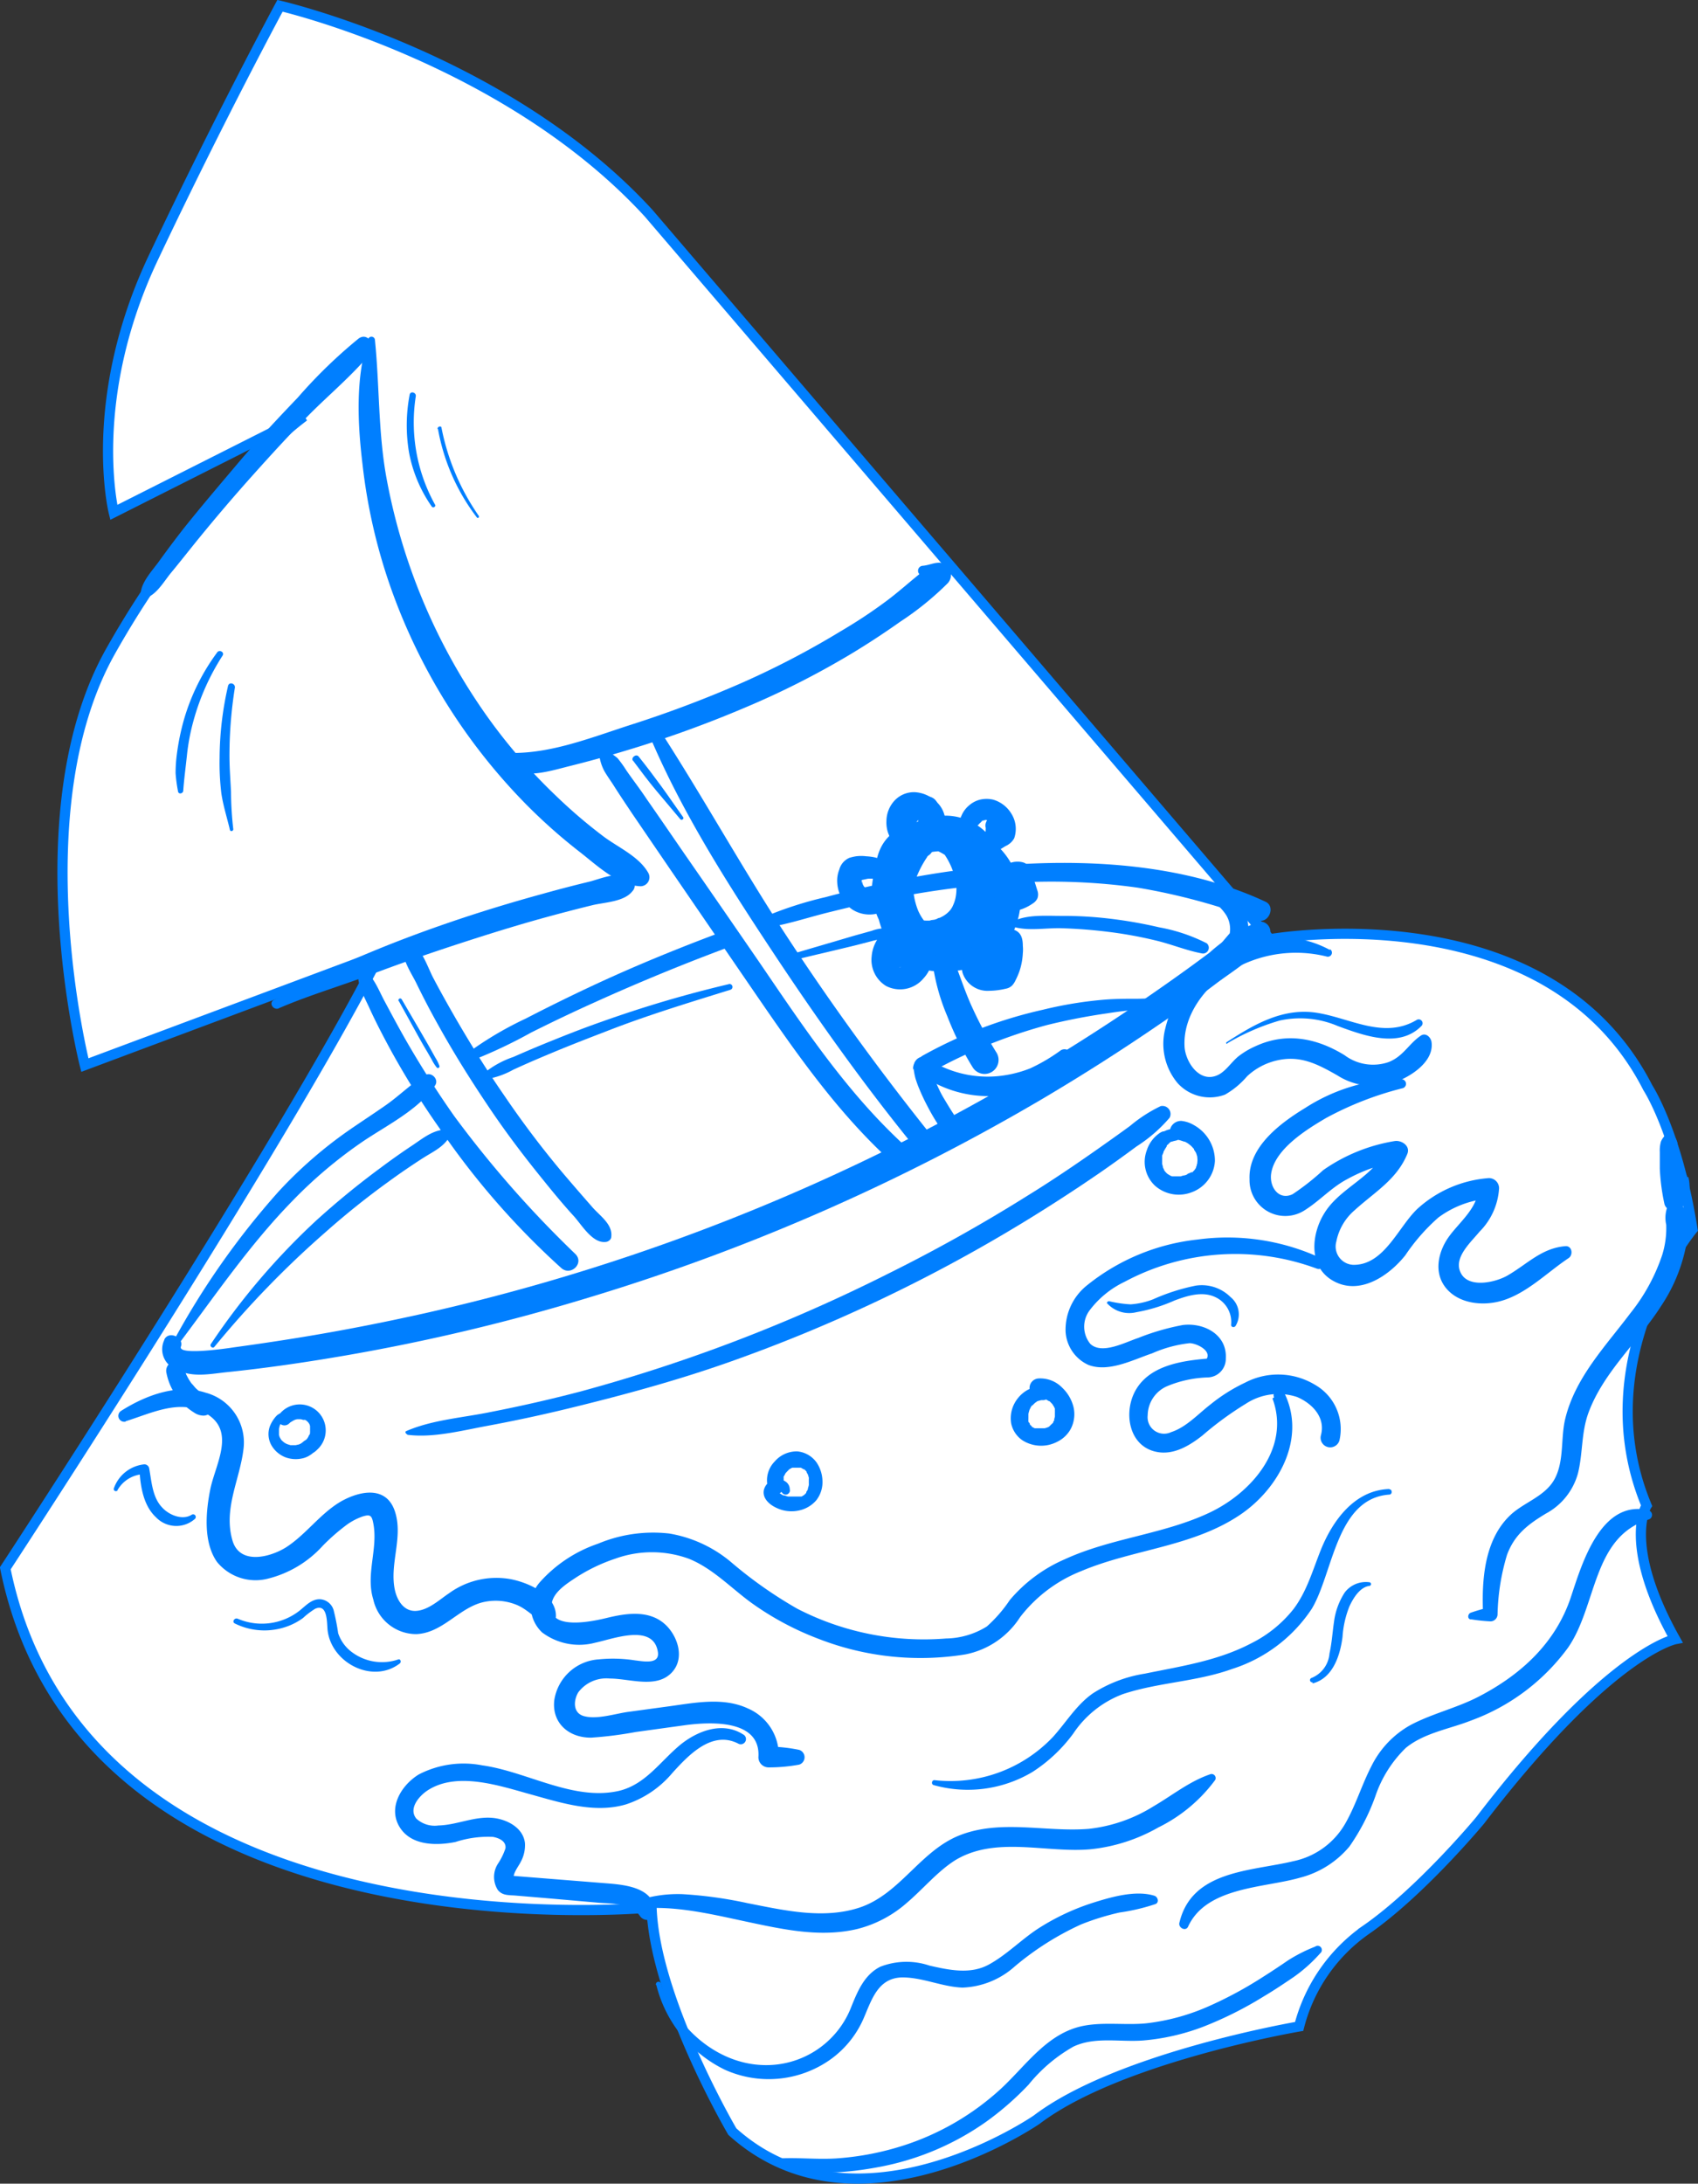 <svg xmlns="http://www.w3.org/2000/svg" viewBox="0 0 166.71 214.29"><rect x="0" y="0" width="166.71" height="214.29" fill="#333333" stroke="none"/><defs><style>path{fill:#007fff}.cls-1{fill:#fff;stroke:#007fff;stroke-miterlimit:10;}</style></defs><g id="Camada_2" data-name="Camada 2"><g id="Camada_6" data-name="Camada 6"><path class="cls-1" d="M11.17,50.28s-2.74-11,3.89-25S27.49.57,27.49.57s22.19,5.1,36.19,20.35l61,71.25s27.22-4.83,37.11,14.58c0,0,2.87,4.37,4.38,13.89,0,0-10.52,12.68-4.51,27.11,0,0-2.41,3.81,2.8,13.11,0,0-6.49,1.26-19.14,17.78,0,0-5.8,7-11.22,10.75a16.63,16.63,0,0,0-6.55,9.47s-17.67,3-25.77,9.15c0,0-17.66,12.19-29.88,1.17,0,0-7.63-13-7.93-22,0,0-55.6,5.42-63.45-33.28,0,0,27.33-41.67,36.74-60.19L8.33,104.52S2,79.66,10.85,63.92s19-23.06,19-23.06Z"/><path d="M14.29,58.69c1.06-.3,1.8-1.62,2.47-2.44.83-1,1.67-2.07,2.51-3.11,1.78-2.19,3.6-4.33,5.48-6.43s3.68-4.07,5.59-6,4.21-3.84,6-6c.62-.75-.21-2.17-1.14-1.48A48.7,48.7,0,0,0,29.25,39c-2,2.09-4,4.22-5.85,6.41S19.77,49.68,18,51.9c-.82,1.05-1.62,2.12-2.4,3.2-.64.9-1.82,2.1-1.78,3.26a.35.35,0,0,0,.44.33Z"/><path d="M36.11,33.3c-1.21,3.88-1,8.26-.52,12.25a54.84,54.84,0,0,0,2.78,12.14A57.67,57.67,0,0,0,51.65,78.93a54,54,0,0,0,5.25,4.66c1.68,1.3,3.74,3.31,6,3.38a.88.88,0,0,0,.75-1.31c-.92-1.62-2.93-2.48-4.39-3.57a50.48,50.48,0,0,1-4.68-4,54.09,54.09,0,0,1-7.73-9.21,58.71,58.71,0,0,1-8.91-22c-.82-4.5-.67-9-1.13-13.53a.34.34,0,0,0-.66-.08Z"/><path d="M27.38,98.94c2.93-1.26,6-2.16,9-3.29,2.83-1.07,5.68-2.06,8.56-3S50.73,90.8,53.65,90c1.5-.41,3-.8,4.51-1.17,1.21-.29,3.11-.33,3.92-1.36a.86.86,0,0,0-.17-1.34c-1.22-.61-2.66,0-3.92.36-1.58.38-3.16.79-4.73,1.23-3.07.84-6.12,1.77-9.13,2.8s-5.86,2.11-8.72,3.33-5.66,2.85-8.51,4.27c-.56.28-.07,1.06.48.83Z"/><path d="M21.34,64a20.84,20.84,0,0,0-3.26,6.55,23.12,23.12,0,0,0-.72,3.5,14.06,14.06,0,0,0-.12,1.83,15.11,15.11,0,0,0,.24,1.79c.05.31.49.21.51-.06.08-1.14.24-2.31.36-3.45A20.67,20.67,0,0,1,19,70.72a23,23,0,0,1,2.85-6.38c.22-.34-.31-.63-.54-.31Z"/><path d="M22.39,67.31a32,32,0,0,0-.83,7.09,24.77,24.77,0,0,0,.17,3.44c.18,1.23.56,2.39.84,3.59.05.22.37.13.33-.09a33.68,33.68,0,0,1-.22-3.63c-.05-1.11-.14-2.21-.15-3.31a42.16,42.16,0,0,1,.53-6.91c.06-.42-.56-.62-.67-.18Z"/><path d="M50.19,75.61c1.8.73,4,0,5.77-.44s3.82-1,5.72-1.58A111.56,111.56,0,0,0,73,69.5a82.41,82.41,0,0,0,10.49-5.29Q86,62.7,88.4,61a29.29,29.29,0,0,0,4.66-3.78,1.2,1.2,0,0,0-.84-2c-.56,0-1,.24-1.6.3a.49.49,0,0,0-.25.91c.45.3.78.71,1.25,1V55.33C90,56.44,88.58,57.83,87,59s-3,2.09-4.55,3a83.77,83.77,0,0,1-9.91,5.14,112.79,112.79,0,0,1-10.65,4c-3.7,1.19-7.56,2.74-11.47,2.75a.87.87,0,0,0-.23,1.7Z"/><path d="M40.22,38.73a16,16,0,0,0-.06,5.68,13.58,13.58,0,0,0,2.23,5.3c.13.19.44,0,.32-.19A16.64,16.64,0,0,1,40.82,38.9c.07-.39-.52-.56-.6-.17Z"/><path d="M43,42.09a20.07,20.07,0,0,0,3.82,8.69c.08.11.27,0,.19-.15A22.79,22.79,0,0,1,43.35,42c0-.26-.43-.15-.39.11Z"/><path d="M61.39,76.64a23.19,23.19,0,0,1-1.73-2.8c-.21-.46-.93-.13-.81.34a4.44,4.44,0,0,0,.52,1.55c.25.42.54.83.81,1.24.63,1,1.26,1.93,1.9,2.89l3.63,5.32,7.54,11c4.47,6.51,8.93,13.16,14.92,18.4,1,.86,2.44-.58,1.45-1.45-6.05-5.29-10.5-12-15-18.6q-3.72-5.41-7.46-10.8c-1.22-1.77-2.43-3.54-3.66-5.3-.66-1-1.35-1.88-2-2.82a11.59,11.59,0,0,0-.87-1.21,7.72,7.72,0,0,0-1.08-.76l-.53.7a22.08,22.08,0,0,1,2.23,2.4c.09.1.26,0,.19-.14Z"/><path d="M63.87,72.42c3.14,7.37,7.57,14.31,12,21S84.92,106.6,90,112.81c.81,1,2.2-.42,1.41-1.42-5-6.25-9.68-12.68-14.06-19.35S69.17,78.46,64.89,71.83a.59.59,0,0,0-1,.59Z"/><path d="M35.19,95.19c-.21,1.25.47,2.43,1,3.56.64,1.42,1.36,2.8,2.1,4.17a81.26,81.26,0,0,0,4.82,7.74,76.39,76.39,0,0,0,12,13.78c.94.82,2.28-.48,1.38-1.38A105.68,105.68,0,0,1,44.6,109.53c-1.67-2.37-3.23-4.82-4.68-7.33-.74-1.29-1.44-2.6-2.14-3.91-.61-1.12-1.1-2.55-2.22-3.25a.25.25,0,0,0-.37.15Z"/><path d="M39.64,92.77c-.35,1.15.73,2.68,1.23,3.7q1,2.06,2.12,4.06c1.51,2.73,3.17,5.38,4.93,8s3.47,4.87,5.35,7.19c1,1.24,2,2.46,3.1,3.66.75.84,1.79,2.61,3.05,2.5.24,0,.55-.18.59-.46.18-1.25-1.06-2.06-1.83-2.93-1-1.14-2-2.29-3-3.47q-3-3.58-5.63-7.45c-1.7-2.45-3.28-5-4.77-7.56-.76-1.32-1.51-2.65-2.22-4-.54-1-1.15-3-2.25-3.48a.47.47,0,0,0-.68.27Z"/><path d="M39.16,98.24,41,101.57c.3.54.61,1.09.93,1.62l.45.78a4.36,4.36,0,0,0,.51.8.16.16,0,0,0,.26-.15,4.2,4.2,0,0,0-.42-.85l-.44-.79c-.3-.54-.62-1.08-.93-1.62l-1.92-3.29a.17.17,0,0,0-.3.17Z"/><path d="M62.15,74.64c.75,1,1.49,2,2.27,2.93S66,79.44,66.8,80.4c.13.15.39-.05.27-.21-.72-1-1.39-2-2.12-3s-1.49-2-2.24-2.94c-.25-.32-.8.1-.56.42Z"/><path d="M130.55,93.21a10.37,10.37,0,0,0-9.67-.09,11.51,11.51,0,0,0-6.47,7.8,6,6,0,0,0,1.2,5.36,4.26,4.26,0,0,0,4.66,1.14,8.14,8.14,0,0,0,2.17-1.8,6.35,6.35,0,0,1,2.86-1.54c2.31-.56,4,.31,6,1.45a6.54,6.54,0,0,0,5.61.69c1.53-.53,3.89-2,3.64-3.94-.06-.49-.58-1-1.08-.63-1.17.8-1.69,2-3.12,2.57a4.67,4.67,0,0,1-4.34-.67c-2.73-1.68-5.73-2.28-8.75-.88a7.89,7.89,0,0,0-1.68,1c-.67.54-1.22,1.45-2,1.82-1.79.86-3.2-1.27-3.28-2.79-.17-3.1,2.09-6,4.62-7.48a12.46,12.46,0,0,1,9.38-1.34.4.4,0,0,0,.3-.72Z"/><path d="M137.53,105.86a18,18,0,0,0-9.39,2.87c-2.38,1.45-5.6,3.8-5.46,7a3.51,3.51,0,0,0,5.47,3c1.44-.92,2.58-2.2,4.09-3a15.74,15.74,0,0,1,5.12-1.77l-1.26-1.26c-1.15,2.79-4.55,3.83-6.09,6.38-1.24,2-1.58,5.15.79,6.56,2.63,1.57,5.54-.41,7.17-2.45a19.19,19.19,0,0,1,3.25-3.71,9.64,9.64,0,0,1,4.91-1.86l-1-1c0,1.9-1.89,3.35-2.9,4.77s-1.51,3.47-.27,5,3.53,1.78,5.33,1.3c2.54-.68,4.58-2.81,6.72-4.23.47-.32.34-1.22-.32-1.17-2.34.19-3.75,1.77-5.7,2.89-1.21.69-4.08,1.35-4.68-.53-.45-1.39,1.16-2.81,1.94-3.77a6.6,6.6,0,0,0,1.93-4.27,1,1,0,0,0-1-1,11.69,11.69,0,0,0-7,3c-1.85,1.73-3.22,5.41-6.14,5.51a1.8,1.8,0,0,1-1.84-2.28,5.43,5.43,0,0,1,1.79-3.07c1.94-1.77,4.14-3,5.18-5.53.33-.8-.59-1.38-1.26-1.26a17,17,0,0,0-7,2.85,24.11,24.11,0,0,1-3,2.36c-1.34.64-2.29-.68-2.11-2,.34-2.42,3.49-4.36,5.4-5.48a32,32,0,0,1,7.55-2.93.45.45,0,0,0-.12-.87Z"/><path d="M129.74,123.49a21.79,21.79,0,0,0-12.17-1.85,20.83,20.83,0,0,0-10.83,4.48,5.57,5.57,0,0,0-2.12,4.55,3.83,3.83,0,0,0,2.23,3.27c2,.77,4.4-.51,6.26-1.13a12.52,12.52,0,0,1,3.68-1c.71,0,2.42.83,1.52,1.75l.66-.27c-2.77.21-6.31.63-7.64,3.46-1,2.15-.39,5.22,2.24,5.73,1.66.33,3.21-.61,4.46-1.59a32.36,32.36,0,0,1,4.31-3.15,5.83,5.83,0,0,1,5-.65c1.49.63,2.82,2,2.35,3.75a.94.94,0,0,0,1.82.5,5,5,0,0,0-2.41-5.45,7,7,0,0,0-6.85-.21,16.81,16.81,0,0,0-3.39,2.13c-1.21.93-2.39,2.25-3.88,2.73a1.62,1.62,0,0,1-2.3-1.66,3.16,3.16,0,0,1,1.91-2.85,11.26,11.26,0,0,1,4-.86,1.82,1.82,0,0,0,1.76-1.86c.14-2.36-2.17-3.54-4.23-3.28a23.33,23.33,0,0,0-4.4,1.28c-1.23.4-3.55,1.66-4.68.56a2.67,2.67,0,0,1-.07-3.27,9.33,9.33,0,0,1,3.44-2.81,23,23,0,0,1,18.89-1.29c.6.22,1-.77.44-1Z"/><path d="M124.93,137.23c1.81,4.86-2.08,9.29-6.22,11.23-4.52,2.12-9.64,2.47-14.18,4.56a14.65,14.65,0,0,0-5.39,4,13.6,13.6,0,0,1-2.25,2.59,7.8,7.8,0,0,1-4,1.18,27.11,27.11,0,0,1-14.61-2.92,42,42,0,0,1-6.38-4.47,12.68,12.68,0,0,0-6.19-2.91,14,14,0,0,0-7,1,13.42,13.42,0,0,0-5.71,3.78,3.54,3.54,0,0,0,.23,4.93,6.07,6.07,0,0,0,5.22,1c1.67-.34,5.7-1.94,6.14.91.2,1.26-1.43.92-2.23.83a13.93,13.93,0,0,0-3.59-.1,4.73,4.73,0,0,0-4.35,4c-.26,2.27,1.46,3.71,3.64,3.68a37.58,37.58,0,0,0,4.34-.55l4.92-.68c2.42-.32,7.39-.58,7.14,3.15a1,1,0,0,0,1,1,16.3,16.3,0,0,0,3-.27.76.76,0,0,0,0-1.45,15.5,15.5,0,0,0-3-.32l1,1a5,5,0,0,0-3-4.73c-2.4-1.13-5.14-.59-7.66-.24l-4.18.57c-1.27.18-3.11.79-4.38.38-1-.35-.93-1.51-.47-2.3a3.45,3.45,0,0,1,3.1-1.36c2,0,4.71,1.07,6.2-.72,1.09-1.31.51-3.24-.55-4.38-1.55-1.65-3.85-1.35-5.85-.87-1.25.31-6,1.41-5.51-1.37.18-1.18,1.53-2,2.45-2.61a16.91,16.91,0,0,1,3.79-1.81,10.6,10.6,0,0,1,7.22,0c2.37.95,4.19,2.92,6.22,4.38a28.77,28.77,0,0,0,6.54,3.49,27.58,27.58,0,0,0,14.41,1.52,8.27,8.27,0,0,0,5.36-3.65,14.09,14.09,0,0,1,6-4.52c5.1-2.16,11-2.38,15.68-5.58,3.74-2.56,6.45-7.5,4.26-11.91-.29-.57-1.27-.17-1,.44Z"/><path d="M72.94,170.19c-2-1.26-4.41-.36-6.11,1-2,1.64-3.44,3.94-6.09,4.56-4.48,1-9-1.9-13.39-2.51a9.57,9.57,0,0,0-6.23.89c-1.78,1.09-3.14,3.39-1.77,5.34,1.18,1.67,3.57,1.65,5.37,1.29a10.27,10.27,0,0,1,3.68-.5c.6.11,1.3.42,1.23,1.11a6.2,6.2,0,0,1-.76,1.55,2.4,2.4,0,0,0,0,2.54c.46.58,1.08.5,1.78.56l2.86.24,5.26.46c1.4.12,3.17,0,4.08,1.33.42.6,1.57.46,1.51-.41-.15-2.44-3-2.68-4.88-2.83l-9.79-.78.82.47c-.32-.48.38-1.31.6-1.76a3.42,3.42,0,0,0,.43-1.87c-.17-1.54-1.82-2.36-3.21-2.48-1.82-.15-3.5.71-5.29.75a2.65,2.65,0,0,1-2.17-.68c-.8-1,.31-2.26,1.17-2.8,2.88-1.82,7-.42,10,.41s6.3,1.92,9.42,1A10,10,0,0,0,66,174c1.57-1.73,3.88-4.22,6.47-2.9a.51.51,0,0,0,.52-.88Z"/><path d="M102.53,136.14a2.52,2.52,0,0,0-1.78.34,3.29,3.29,0,0,0-1.18,1.3,3.11,3.11,0,0,0-.29,1.92,2.68,2.68,0,0,0,1.07,1.62,3.42,3.42,0,0,0,3.44.17,3,3,0,0,0,1.31-1.22,3.11,3.11,0,0,0,.31-2.14,3.92,3.92,0,0,0-1.11-1.94,3,3,0,0,0-2.29-.92.94.94,0,0,0-.92.81.92.92,0,0,0,.67,1,3.45,3.45,0,0,1,.71.15l.15.06c.15.06-.2-.1,0,0a3,3,0,0,1,.34.2l.06,0c.09,0-.08-.07-.08-.07a.75.75,0,0,0,.14.12l.26.27c.13.15-.08-.13,0,0a1,1,0,0,0,.08.14.83.83,0,0,1,.09.16s.12.25.06.11l0,.08s0,.1,0,.15a1.16,1.16,0,0,1,0,.18c0,.2,0-.15,0,0V139c0,.16,0-.18,0,0a1.6,1.6,0,0,1-.05.21s-.08.23,0,.08l0,.06-.16.26s.13-.15.07-.09,0,0,0,.05l-.1.11-.12.11c-.09.08.18-.13,0,0L103,140l-.14.07c-.12.06.2-.07,0,0l-.28.09-.15,0h-.07c-.16,0,.17,0,.07,0l-.29,0h-.29l-.15,0-.12,0-.09,0c-.1,0,.07,0,.09,0s-.19-.09-.27-.15l-.11-.07s.16.13.07,0-.05,0-.07-.06l-.11-.11,0-.05s.1.15.06.08a1.49,1.49,0,0,0-.18-.3s.06.17,0,.09a.14.14,0,0,0,0-.06.75.75,0,0,1,0-.16.8.8,0,0,1,0-.15s0,.19,0,.11,0-.06,0-.09,0-.22,0-.33,0-.09,0-.13,0,.17,0,.07,0-.06,0-.09a1.89,1.89,0,0,1,.09-.34l0-.09c0-.1,0,.05,0,.05s.07-.13.08-.16.17-.33.2-.32-.09.11,0,.05l.06-.07.13-.13.13-.12c.06-.06-.05,0,0,0s.06,0,.07-.05l.15-.09c.07,0,.19-.07,0,0l.35-.09c-.13,0,0,0,0,0h.21a.62.62,0,0,0,.17-1.21Z"/><path d="M115.39,110.74a2.87,2.87,0,0,0-.87.18l-.25.11-.09,0s.14,0,0,0a1.53,1.53,0,0,0-.45.25,3.26,3.26,0,0,0-1.14,1.61,3.21,3.21,0,0,0,.8,3.46A3.52,3.52,0,0,0,117,117a3.47,3.47,0,0,0,2.28-3.06,4,4,0,0,0-2.08-3.54A3,3,0,0,0,116,110a1.11,1.11,0,0,0-1.11.79c-.12.46.36.93.74,1.07.14,0,.28.06.42.1l.23.08c.09,0,0,0,0,0s-.07,0,0,0l.06,0a3.28,3.28,0,0,1,.37.22s.2.18.11.08,0,0,0,0l.11.1c.11.1.2.22.3.32s-.08-.13,0,0l0,.07c.05.07.1.14.14.21s.17.27.05.08a.85.85,0,0,1,.06.17,2.17,2.17,0,0,1,.07.24s0,.06,0,.09.08.15,0,0a1.23,1.23,0,0,1,0,.43s0,.06,0,.09,0-.15,0,0a2.1,2.1,0,0,0-.06.24l-.06.19s.1-.19,0-.06a.43.43,0,0,1,0,.07.86.86,0,0,1-.1.16s-.06.08-.06.09.12-.14,0,0l-.26.26L117,115s.17-.12,0,0l-.17.11c-.07,0-.29.11-.34.18s.18-.07.09,0l-.1,0-.21.06c-.12,0-.24.06-.36.09s.15,0,0,0l-.21,0h-.37c-.15,0,.06,0,.07,0l-.1,0-.21,0-.17-.06c-.19-.06.12.07,0,0l-.33-.2.07.05-.08-.07a.8.8,0,0,1-.13-.13l-.06-.06c-.1-.11,0,0,0,0s-.09-.13-.11-.17,0-.11-.08-.16,0,.17,0,.07a.24.24,0,0,0,0-.08,2.6,2.6,0,0,0-.1-.4s0,.2,0,.11a.41.41,0,0,0,0-.11V114c0-.13,0-.26,0-.39s0,.1,0,.1a.36.36,0,0,0,0-.11c0-.06,0-.12,0-.18s.15-.32.13-.37-.09.18,0,.05l0-.07.09-.16c.07-.12.14-.24.22-.35l0-.06c.05-.08,0,.06,0,0s.11-.13.13-.15.29-.27.16-.19,0,.06-.09.07l.11-.07.15-.09.07,0c.08,0-.11,0,0,0a2.66,2.66,0,0,1,.38-.1c.69-.13.53-1.26-.17-1.23Z"/><path d="M16.14,131.48a2.1,2.1,0,0,0,1.13,2.89c1.55.84,3.28.47,4.95.29,4-.41,8-1,11.92-1.68a197.18,197.18,0,0,0,23.61-5.63,204.2,204.2,0,0,0,44.72-19.59q5.86-3.47,11.49-7.33,2.82-1.92,5.56-4c1.8-1.33,3.87-2.55,5.06-4.47a1,1,0,0,0-1.14-1.48,17,17,0,0,0-4.68,3c-1.54,1.15-3.09,2.27-4.67,3.37q-4.62,3.24-9.42,6.22a209.13,209.13,0,0,1-20,10.92,203.15,203.15,0,0,1-42.86,14.86c-4.15.93-8.34,1.75-12.54,2.43q-3.15.51-6.32.94c-.37.06-5.52.84-5.19-.07s-1.2-1.6-1.63-.69Z"/><path d="M17.46,132c3.63-4.81,7.06-9.88,11.3-14.2A44.38,44.38,0,0,1,35.65,112c2.33-1.57,5.44-3.1,7.06-5.47.44-.63-.41-1.42-1-1-1.36.84-2.51,2-3.81,2.91s-2.56,1.72-3.82,2.6a42.22,42.22,0,0,0-6.72,5.88A77.14,77.14,0,0,0,17,131.67c-.19.32.27.56.48.28Z"/><path d="M46.08,104.17a48,48,0,0,0,6.08-2.85c2-1,4.09-2,6.16-2.93Q64.77,95.47,71.4,93c1-.36.55-1.95-.44-1.58-4.4,1.64-8.76,3.42-13,5.41q-3.2,1.5-6.33,3.12a33.93,33.93,0,0,0-5.94,3.55c-.31.26,0,.81.4.68Z"/><path d="M75.44,91c2-.32,4-1,6-1.49s4.07-1,6.12-1.36a85.54,85.54,0,0,1,12.14-1.53,60.83,60.83,0,0,1,12,.49,61.64,61.64,0,0,1,11.78,3.2c1.06.38,1.8-1.34.77-1.82-7.49-3.5-16.4-4.17-24.54-3.66a88.63,88.63,0,0,0-12.57,1.76c-2,.42-4.08.91-6.09,1.45A36.66,36.66,0,0,0,75,90c-.62.29-.14,1.11.43,1Z"/><path d="M118.88,88.34a4.67,4.67,0,0,1,1.53,1.5,2.63,2.63,0,0,1,.3,1.9l.23-.39c-.36.42-.73.84-1.08,1.28s-1,1.06-.8,1.7l.08-.58c-.14.3-.2.63-.35.92a.44.44,0,0,0,.69.53c.21-.17.47-.26.69-.42l-.58.08c.71.13,1-.35,1.47-.84s.65-.79,1-1.19a1.62,1.62,0,0,0,.43-.75c0-.22.07-.44.09-.67a4.69,4.69,0,0,0-.13-1.18,3.74,3.74,0,0,0-3.23-3,.62.62,0,0,0-.31,1.15Z"/><path d="M87.27,82.83c-.55,3-1,6,.34,8.85A6.38,6.38,0,0,0,95.22,95,6.75,6.75,0,0,0,100,87.81a7.58,7.58,0,0,0-6.09-6.65,7,7,0,0,0-4.93.58c-1.63,1-2,3.22-2,5-.06,3.54,2,7.12,5.58,8a6.2,6.2,0,0,0,7.32-4.33,7.24,7.24,0,0,0-2.9-8.16c-2.5-1.83-6.65-2.56-9.26-.56-1.58,1.2-1.84,3-1.85,4.91a12.38,12.38,0,0,0,.71,4.6,6,6,0,0,0,7.94,3.7C98,93.53,99.53,90,99,86.37a8.5,8.5,0,0,0-2.08-4.57,5.7,5.7,0,0,0-5.32-1.63,7.54,7.54,0,0,0-6,7,7,7,0,0,0,6.11,7,6.49,6.49,0,0,0,6.92-6c.19-3.5-2.78-6.29-5.8-7.48a3.19,3.19,0,0,0-3,.2,6,6,0,0,0-1.68,2,12.11,12.11,0,0,0-1.69,4.45,5.43,5.43,0,0,0,1.24,4.56,4.74,4.74,0,0,0,4.32,1.33,6,6,0,0,0,3.73-2.37,6.41,6.41,0,0,0,1-4.9,9,9,0,0,0-2.34-4.54,1.39,1.39,0,1,0-2,2,7.1,7.1,0,0,1,1.46,3.26,4.43,4.43,0,0,1-.06,1.45,3.3,3.3,0,0,1-.19.6L93.5,89l-.15.24c.08-.11.07-.1,0,0a2.64,2.64,0,0,1-.93.75l-.26.13c.27-.12-.15,0-.18.06l-.27.08c-.07,0-.61.08-.29.07a4,4,0,0,1-.69,0c.29,0,0,0,0,0s-.27-.07-.39-.12c.33.14-.42-.32-.17-.11a2.57,2.57,0,0,1-.29-.28c-.06-.08-.07-.07,0,0l-.16-.24c0-.09-.1-.17-.14-.26.13.26,0-.17,0-.19a2.21,2.21,0,0,1-.08-.35c-.05-.26,0,.33,0-.13,0-.26,0-.51,0-.77,0-.49,0,.13,0-.16s.08-.37.13-.56a9.91,9.91,0,0,1,1.36-3,5.28,5.28,0,0,1,.36-.55c.07-.09.37-.26.16-.21.35-.09,1.07.39,1.44.6a6.13,6.13,0,0,1,2.28,2.18,3.15,3.15,0,0,1,.32,2.75c-.09.27.16-.29-.07.16-.06.12-.12.24-.19.36a2.59,2.59,0,0,1-.42.54,3.67,3.67,0,0,1-1.21.88c-.27.13.31-.1-.17.07l-.48.14a1.54,1.54,0,0,1-.57.08H92c-.45,0,.18.06-.25,0L91.47,91c-.07,0-.56-.2-.4-.13A4.08,4.08,0,0,1,89,88.79a3.63,3.63,0,0,1-.16-2.68,4.8,4.8,0,0,1,1.6-2.26A3.91,3.91,0,0,1,93.49,83a3.26,3.26,0,0,1,2.2,2.08c.88,1.89.85,4.6-.74,6.16a4.06,4.06,0,0,1-1.23.82,5.59,5.59,0,0,1-1.27.3,4.15,4.15,0,0,1-.79,0c.08,0,.17.05-.08,0l-.45-.12-.09,0-.41-.23a3.19,3.19,0,0,1-.57-.49,1.7,1.7,0,0,1-.35-.46,4.79,4.79,0,0,1-.37-.71c.07.18,0-.13-.06-.17s-.09-.26-.13-.39a8.24,8.24,0,0,1-.24-1,9.36,9.36,0,0,1-.15-1.47,14.1,14.1,0,0,1,0-1.95,1.89,1.89,0,0,1,1.65-1.84,5.94,5.94,0,0,1,3.07.13,6.11,6.11,0,0,1,2.64,1.55A4.64,4.64,0,0,1,97,86.37a2.59,2.59,0,0,1,.25.63c0,.1.06.19.08.29l.06.29h0a4.46,4.46,0,0,1-.53,2.68,3.23,3.23,0,0,1-.76,1,2.43,2.43,0,0,1-.4.33l-.25.15s-.49.23-.32.16c-2,.73-4.16-.6-5-2.57a7,7,0,0,1-.39-3.75,3.39,3.39,0,0,1,.41-1.41,2.05,2.05,0,0,1,1.29-.55A5.5,5.5,0,0,1,97,86a4.85,4.85,0,0,1-.74,5.92,4.41,4.41,0,0,1-5.49.28c-1.68-1.33-2-3.66-2-5.66a29.35,29.35,0,0,1,.14-3.51c.1-.92-1.44-1.13-1.61-.22Z"/><path d="M95.62,81.89a1.09,1.09,0,0,1,0-.18c0-.07,0-.06,0,0s0,0,0-.08a1.35,1.35,0,0,1,.11-.34l-.53.53a1.05,1.05,0,0,0,.71-.71c0-.15-.1.2,0,0l.06-.12L96,81l0-.07L96,81l.2-.22.11-.09c.15-.14-.06,0-.07,0s.23-.14.28-.17-.25.09-.09,0l.13,0,.31-.06-.28,0a1.15,1.15,0,0,1,.37,0l-.28,0a1.69,1.69,0,0,1,.44.12l-.25-.11a2.58,2.58,0,0,1,.32.18c.15.09-.23-.2,0,0l.12.12a1.31,1.31,0,0,1,.11.12l-.08-.11,0,.08a2,2,0,0,1,.17.32l-.1-.26a2.72,2.72,0,0,1,.13.49l0-.29a1.77,1.77,0,0,1,0,.46l0-.29a2.68,2.68,0,0,1-.07.27l.51-.66c-.68.39-1.37.78-2,1.18A1.12,1.12,0,1,0,97.09,84l1.11-.65.52-.32a1.8,1.8,0,0,0,.85-.76,2.79,2.79,0,0,0-.26-2.4,3.1,3.1,0,0,0-1.81-1.4,2.86,2.86,0,0,0-1.27,0,2.6,2.6,0,0,0-1.1.58,2.64,2.64,0,0,0-.68.88c-.25.54-.51,1.3,0,1.75l-.2-.34a1.92,1.92,0,0,0,.35.83.54.54,0,0,0,.6.25.53.53,0,0,0,.39-.51Z"/><path d="M91.05,82c.55-.11.87-.93,1-1.42a4,4,0,0,0,.07-.48.78.78,0,0,0,0-.14c-.12.36-.13.43,0,.21a.86.86,0,0,0,.09-.39,2.75,2.75,0,0,0-.14-.85,1.07,1.07,0,0,0-.73-.73,3,3,0,0,0-2,.28A3.15,3.15,0,0,0,88,79.8a2.89,2.89,0,0,0-.25,2.08,3,3,0,0,0,1,1.55,3.32,3.32,0,0,0,1.12.62,2.59,2.59,0,0,0,.62.1,1.17,1.17,0,0,0,1.15-.87l-.21.37a3.79,3.79,0,0,0,.25-.35.58.58,0,0,0-.2-.77c.15.12,0,0,0-.06l.21.36a1.14,1.14,0,0,0-.8-.87l-.29-.1.27.12-.41-.18.27.12a3.24,3.24,0,0,1-.36-.2c-.23-.15.18.16,0,0l-.14-.12L90,81.5c-.19-.21.12.2,0,0s-.14-.23-.2-.36l.12.28a1.69,1.69,0,0,1-.12-.44l0,.3a1.77,1.77,0,0,1,0-.46l0,.3a2.64,2.64,0,0,1,.07-.3c0-.12.12-.17,0,.07,0,0,0-.09.07-.14a.57.57,0,0,1,.08-.13s.13-.18,0,0,0,0,0,0a1.14,1.14,0,0,1,.11-.11.81.81,0,0,0,.1-.09c-.2.22-.15.11-.06,0l.27-.16c.18-.09-.26.09-.07,0l.15,0,.31-.07-.29,0a2,2,0,0,1,.42,0l-.91-.52c-.14-.31,0,0,0,.14a1.21,1.21,0,0,0,.34.64l-.25-.43s.08.27,0,.11,0,0,0,.08,0,.34,0,.38c0-.12,0-.15,0-.08s0,.06,0,.09a1.36,1.36,0,0,1,0,.17,1,1,0,0,0,0,.66.73.73,0,0,0,.88.5Z"/><path d="M98.3,80.6s0,0,0,0l.13.17a.05.05,0,0,1,0,0l.09.21a0,0,0,0,1,0,0l0,.24a2.51,2.51,0,0,0,0-.27l0,.24a0,0,0,0,1,0,0l0,.25v0l-1.14.65h0a1.14,1.14,0,0,0,.58,0,1,1,0,0,0,.48-.28l.07-.06-.22.17a.39.39,0,0,1,.14-.08l-.26.11a.17.17,0,0,1,.1,0l-.29,0s0,0,.06,0l-.29,0h0l-.27-.11h0l-.22-.17,0,0-.17-.22s0,0,0,0l-.11-.26s0,0,0,0l0-.3v0a1.09,1.09,0,0,0,.15.56l.18.23-.18-.22s0,0,0,0l-.11-.26a.07.07,0,0,1,0,0l0-.3a.08.08,0,0,1,0,.07l0-.29a.31.31,0,0,1,0,.08l.11-.27a.3.3,0,0,1,0,.08l.17-.23-.06.06.23-.18-.06,0,.27-.11h-.06l.3,0h-.06l.3,0h-.06l.27.11-.05,0,.24.18a.08.08,0,0,1,0,0l.17.23a1.88,1.88,0,0,0-.18-.24l-.23-.17h0l.23.18,0,0,.18.22a.1.1,0,0,1,0,0l-.17-.22-.11-.08c-.08-.06-.07-.07-.12-.09h0l.21.16,0,0,.16.2,0,0,.09.22a0,0,0,0,0,0,0l-.09-.21a.6.6,0,0,0-.22-.25.4.4,0,0,0-.2-.11.66.66,0,0,0-.34-.08.9.9,0,0,0-.28,0,1.18,1.18,0,0,0-.26.1,1,1,0,0,0-.28.21,1.22,1.22,0,0,0-.18.23,1.14,1.14,0,0,0-.16.57v.07a2,2,0,0,0,0,.34,1.2,1.2,0,0,0,.33.55,1.33,1.33,0,0,0,1.33.34,1.59,1.59,0,0,0,.33-.14,3,3,0,0,0,.28-.22,2.55,2.55,0,0,0,.21-.28,1.68,1.68,0,0,0,.15-.34s0,0,0-.07a2,2,0,0,0,0-.37,1.38,1.38,0,0,0-.17-.63s0,0,0,0l-.2-.25.33.79v0c0-.1,0-.21-.05-.31a0,0,0,0,0,0,0,1.22,1.22,0,0,0-.31-.54l-.13-.11a1.13,1.13,0,0,1-.13-.1h0l-.27-.11h0l-.32,0h0l-.15,0-.16,0-.07,0a2.22,2.22,0,0,0-.32.14l-.06,0a1.34,1.34,0,0,0-.34.29,1,1,0,0,0-.28.48.7.7,0,0,0,0,.43.73.73,0,0,0,.13.4.92.92,0,0,0,.39.39h0l-.46-.8h0a2.13,2.13,0,0,0,0,.25h0s0,.09,0,.13,0,.09.06.13h0l.07.09a.41.41,0,0,0,.16.16l.1.08a1,1,0,0,0,.27.11,1,1,0,0,0,.3,0l.23,0,.2-.08.17-.14a.54.54,0,0,0,.18-.27.43.43,0,0,0,.06-.22.41.41,0,0,0,0-.22.43.43,0,0,0-.06-.22.59.59,0,0,0-.18-.27Z"/><path d="M87.34,84.81s-.28-.21-.3-.19l.1.07-.24-.19-.1,0a3.38,3.38,0,0,0-.86-.35,5.16,5.16,0,0,0-.89-.12,4,4,0,0,0-1,0,4.72,4.72,0,0,0-.65.15,1.74,1.74,0,0,0-1,1.16,2.9,2.9,0,0,0-.2,1.27,3.41,3.41,0,0,0,1.49,2.65,3.13,3.13,0,0,0,2.79.28A2.81,2.81,0,0,0,88,88.36a1.22,1.22,0,0,0-1-1.85,1.89,1.89,0,0,0-1.2.63l.25-.2a2.13,2.13,0,0,1-.46.27l.3-.13a2.56,2.56,0,0,1-.6.17l.33,0a1.82,1.82,0,0,1-.57,0l.33,0a1.93,1.93,0,0,1-.47-.13l.3.13a1.87,1.87,0,0,1-.39-.22l.26.19a1.88,1.88,0,0,1-.35-.34l.19.25a2.22,2.22,0,0,1-.28-.5l.12.3a2.73,2.73,0,0,1-.15-.56l0,.32a1.82,1.82,0,0,1,0-.57l0,.32a2.52,2.52,0,0,1,.13-.47l-.13.29a3.07,3.07,0,0,1,.17-.31l-.72.56a6.41,6.41,0,0,1,1.17-.26l-.31,0a5.45,5.45,0,0,1,1,0l.46,0h.22c.17,0,.16,0,0,0s-.21,0-.13,0l.26.07a.85.85,0,0,0,1-.49.84.84,0,0,0-.35-1Z"/><path d="M89.38,81.92a1.2,1.2,0,0,0-.22-.4l-.08-.08s.15.2,0,0l-.06-.09v.89a1.06,1.06,0,0,0,0-1.06l-.06-.1c-.09-.19.06.16,0,.08a3.92,3.92,0,0,1-.13-.49L89,81a2.08,2.08,0,0,1,0-.61l0,.26a2.38,2.38,0,0,1,.16-.58l-.1.24a1.74,1.74,0,0,1,.14-.27.5.5,0,0,0,.08-.12s-.17.21-.09.12l.06-.07a1.14,1.14,0,0,1,.11-.11.12.12,0,0,0,0,0c.08-.07-.2.15-.11.1a2.61,2.61,0,0,1,.28-.17l-.24.11a1.85,1.85,0,0,1,.4-.12l-.27,0a2,2,0,0,1,.49,0l-.27,0a2.38,2.38,0,0,1,.52.15l-.25-.1a2.31,2.31,0,0,1,.48.28l-.22-.17a2.85,2.85,0,0,1,.43.42l-.17-.21a2.34,2.34,0,0,1,.26.43l-.11-.25a2.56,2.56,0,0,1,.15.56l0-.29c0,.06,0,.12,0,.17a1,1,0,1,0,2.09,0,2.75,2.75,0,0,0-.89-2.1,3.3,3.3,0,0,0-2.11-.93,2.61,2.61,0,0,0-2,.83,3,3,0,0,0-.79,2,3.18,3.18,0,0,0,.13,1.06,3.61,3.61,0,0,0,.24.57,1.72,1.72,0,0,0,.24.34c.21.21.13.11.23.17a1.05,1.05,0,0,0,.76.09l-.86-.23a1.62,1.62,0,0,0,.19.18l.23.18a1.16,1.16,0,0,0,.48.14.83.83,0,0,0,.79-1Z"/><path d="M88,91.2a1.34,1.34,0,0,0-1.14.29,2.85,2.85,0,0,0-.74.73,3.62,3.62,0,0,0-.54,1.63A3,3,0,0,0,87,96.76,3,3,0,0,0,90.68,96a3.45,3.45,0,0,0,.85-1.68,3,3,0,0,0,0-1.2,1.82,1.82,0,0,0-.74-1.19,2.34,2.34,0,0,0-2.65.36,2.22,2.22,0,0,0-.74,2.39,1.23,1.23,0,0,0,.5.64,1.08,1.08,0,0,0,.84.11,1.11,1.11,0,0,0,.76-1.33.3.3,0,0,1,0-.1l0,.29a1.45,1.45,0,0,1,0-.36l0,.29c0-.06,0-.11,0-.17s.07-.19,0,0,0,.07,0,0,.15-.23,0-.07,0,0,.06-.06a.23.23,0,0,0,.07-.07c.11-.1-.1.1-.11.09l.16-.1.09,0c-.25.15-.21.07-.11.05l.2-.05-.29,0a1.08,1.08,0,0,1,.31,0l-.29,0,.16,0c.22.05-.24-.12-.07,0l-.39-.39c0,.07.07.14.11.2-.16-.26-.08-.19,0-.09a.49.49,0,0,1,0,.11.52.52,0,0,0,0,.11c0,.18,0-.27,0-.14a1.92,1.92,0,0,1,0,.24.66.66,0,0,1,0,.14c0-.35,0-.24,0-.16l-.06.24s0,.07,0,.11.11-.23,0-.11-.07.15-.11.22l-.13.2c-.1.16.18-.22.06-.07l-.08.09-.16.16-.09.08c-.18.15.07-.06.08-.06l-.2.13s-.32.16-.11.07-.05,0-.1,0l-.24,0c.38-.08.12,0,0,0h-.11c-.18,0,.25.05.13,0l-.22,0c-.1,0-.18-.11.11,0l-.11-.06s-.27-.18-.09,0,0,0,0-.06a.86.86,0,0,1-.13-.14c-.08-.09.17.25.09.11a.86.86,0,0,1-.07-.1,1.62,1.62,0,0,0-.1-.18c0-.11.11.28.06.13l0-.1a3.25,3.25,0,0,1-.11-.42c0-.2,0,.32,0,0v-.4a.34.34,0,0,0,0-.1c0,.36,0,.19,0,.09s.1-.29.13-.44c-.06.28-.09.2,0,.1l.06-.1a2.12,2.12,0,0,1,.12-.2L88,93c.1-.16-.16.18,0,.06l.16-.16s0,0,.06,0l-.1.08.07,0a1.14,1.14,0,0,0,.49-.61.9.9,0,0,0-.08-.68A1,1,0,0,0,88,91.2Z"/><path d="M96.9,93.17a1.44,1.44,0,0,0-.36-.15l.45.34,0-.09a.92.92,0,0,0-.49-.42.94.94,0,0,0-.66,0,2.25,2.25,0,0,0-1.35,2.57,2.57,2.57,0,0,0,2.62,1.81,7.24,7.24,0,0,0,1.61-.2,1.21,1.21,0,0,0,.65-.32,1.89,1.89,0,0,0,.33-.5,7.66,7.66,0,0,0,.4-.93,6.44,6.44,0,0,0,.32-1.73,3.55,3.55,0,0,0,0-.73c0-.56-.09-1.16-.63-1.47A3,3,0,0,0,98.52,91a4,4,0,0,0-1,0,3.69,3.69,0,0,0-1.81.87,1.14,1.14,0,0,0-.33.8,1.2,1.2,0,0,0,.24.69,1.14,1.14,0,0,0,1.48.3,3.5,3.5,0,0,1,.63-.35l-.28.12a3.25,3.25,0,0,1,.74-.2l-.3,0a2.81,2.81,0,0,1,.71,0l-.3,0a3,3,0,0,1,.59.14l-.8-.8c0,.1,0,.2,0,.3l0-.3a5.39,5.39,0,0,1,0,1.39l0-.3A5.23,5.23,0,0,1,97.73,95l.12-.27a5.68,5.68,0,0,1-.28.55l.67-.52c-.28.07-.57.13-.86.18l.29,0a4,4,0,0,1-.92,0l.3,0a2.64,2.64,0,0,1-.55-.15l.26.11a2.5,2.5,0,0,1-.35-.21l.22.17-.17-.17.18.22a1.48,1.48,0,0,1-.13-.21l.11.26a1.67,1.67,0,0,1-.08-.32l0,.29a2.67,2.67,0,0,1,0-.4l0,.29a1.53,1.53,0,0,1,.07-.29c0-.14-.15.28,0,.1l.06-.11c0-.06-.21.23-.07.1s.12,0-.09.06a1,1,0,0,0,.58-.78l-.72.55c.17,0-.17,0,0,0a.73.73,0,0,0,.85-.42.74.74,0,0,0-.3-.9Z"/><path d="M97,92.74v.06l0-.17a.34.34,0,0,1,0,.1l.17-.3a.84.84,0,0,0-.19.22,1.24,1.24,0,0,0-.11.43l0-.21a4.12,4.12,0,0,1-.27,1l.1-.22a3,3,0,0,1-.25.37l.16-.2,0,.05.72-.3a1.06,1.06,0,0,0-.55.15,1.09,1.09,0,0,0-.38.39.86.86,0,0,0-.1.16,1,1,0,0,0,.27,1.35,1,1,0,0,0,.63.23,1.06,1.06,0,0,0,.74-.31,5.39,5.39,0,0,0,1-1.51l0-.26,0-.27A.91.91,0,0,0,98.6,93a1,1,0,0,0-1.11-.08,2.89,2.89,0,0,0-.65.61l-.42.54,1.65,1.27.09-.17a1.13,1.13,0,0,0,.16-.54,1.56,1.56,0,0,0-.15-.55l.1.79a7.11,7.11,0,0,0,.2-1.12,2.29,2.29,0,0,0,0-.64c0-.07,0-.15,0-.23a.86.86,0,0,0-.45-.57l.24.24a1,1,0,0,0-.07-.15.61.61,0,0,0-.7-.29,1,1,0,0,0-.28.16.72.72,0,0,0-.18.45Z"/><path d="M99.19,87.12s0-.06,0-.09l-.56.42h.1A1,1,0,0,0,99.6,87a1.64,1.64,0,0,1,.14-.22l-.15.2a1.48,1.48,0,0,1,.25-.25l-.2.16a1.61,1.61,0,0,1,.28-.17l-.25.11a1.21,1.21,0,0,1,.31-.09l-.28,0a1,1,0,0,1,.25,0l-.28,0a1.28,1.28,0,0,1,.28.07L99.2,86l.59,2,.5-1.25a4,4,0,0,1-.64.36l.26-.12a3.37,3.37,0,0,1-.93.25l.3,0a3,3,0,0,1-.6,0,1.13,1.13,0,0,0,0,2.25,4.62,4.62,0,0,0,2.72-.83,1.16,1.16,0,0,0,.46-.52,1.11,1.11,0,0,0,0-.72l-.43-1.36c-.06-.22-.12-.45-.2-.66a1.17,1.17,0,0,0-.82-.78,1.84,1.84,0,0,0-.47-.06,2.07,2.07,0,0,0-1.25.38,2.79,2.79,0,0,0-.48.43,2.92,2.92,0,0,0-.46.78l0,.26a.71.71,0,0,0,.08.38.9.9,0,0,0,.41.47l.1.05L98.09,87a.29.29,0,0,0,0,.09.56.56,0,0,0,.54.41.57.57,0,0,0,.54-.41Z"/><path d="M91.55,94.4A20.12,20.12,0,0,0,93,99.71a30.12,30.12,0,0,0,2.48,5,1.37,1.37,0,0,0,2.37-1.39,38.64,38.64,0,0,1-2.43-4.53c-.7-1.52-1.19-3.12-1.82-4.65a1,1,0,0,0-1.12-.73,1,1,0,0,0-.88,1Z"/><path d="M90,105.15a11.48,11.48,0,0,0,7.81,2.39c2.63-.17,5.77-1.18,7.44-3.36.5-.66-.46-1.51-1.1-1.11a17.51,17.51,0,0,1-3,1.77,11.59,11.59,0,0,1-3.47.79,10.71,10.71,0,0,1-6.69-1.8c-.78-.52-1.77.73-1,1.32Z"/><path d="M113.86,98.4c-.54-.54-1.37-.39-2.1-.39-1.07,0-2.14,0-3.21.08a38.88,38.88,0,0,0-6.16,1,43.8,43.8,0,0,0-11.85,4.53.91.91,0,0,0,.91,1.57,50.6,50.6,0,0,1,11.35-4.6,59.48,59.48,0,0,1,5.92-1.15c1-.16,2-.28,3-.37.73-.06,1.56.08,2.1-.46a.11.11,0,0,0,0-.17Z"/><path d="M89.7,104.86a6.39,6.39,0,0,0,.19,1c.1.3.2.61.33.91a19.89,19.89,0,0,0,.85,1.81c.29.56.6,1.1.94,1.63.16.26.33.51.5.76s.46.78.84,1a.92.92,0,0,0,1.32-1,2.28,2.28,0,0,0-.53-.88c-.17-.25-.35-.5-.51-.75-.35-.53-.67-1.07-1-1.62s-.55-1.08-.81-1.64c-.12-.27-.26-.54-.38-.82s-.3-.55-.46-.84a.7.7,0,0,0-.89-.29.73.73,0,0,0-.42.85Z"/><path d="M77.77,94.25l4.67-1.11c.76-.18,1.53-.36,2.28-.56l1.14-.3A3.49,3.49,0,0,0,87,91.9a.43.43,0,0,0-.22-.8,3.76,3.76,0,0,0-1.18.24l-1,.28c-.78.21-1.56.45-2.35.68l-4.6,1.35a.31.31,0,0,0,.17.6Z"/><path d="M99.68,91c1.4.36,3.06.05,4.51.09s3.06.16,4.58.35a41.14,41.14,0,0,1,4.69.85c1.53.36,3.05,1,4.59,1.28a.57.57,0,0,0,.43-1A16.81,16.81,0,0,0,113.8,91a43.84,43.84,0,0,0-4.69-.83,38.66,38.66,0,0,0-4.92-.29c-1.46,0-3.24-.14-4.59.47a.33.33,0,0,0,.08.59Z"/><path d="M71.59,96.57A116.72,116.72,0,0,0,59,100.29c-2,.7-4,1.5-6,2.32-.87.36-1.73.73-2.59,1.11a9.27,9.27,0,0,0-2.8,1.52c-.22.21-.07.68.26.64a8.12,8.12,0,0,0,2.51-.9c1-.46,2-.9,3.05-1.34,2-.85,4-1.63,6.06-2.42,4-1.57,8.1-2.81,12.22-4.09a.29.29,0,0,0-.15-.56Z"/><path d="M21.05,132.17A94.61,94.61,0,0,1,32,120.88,78.21,78.21,0,0,1,38.09,116c1.08-.79,2.19-1.55,3.32-2.28s2.11-1.12,2.75-2.2a.45.45,0,0,0-.39-.68c-1.31.06-2.26.88-3.33,1.59s-2.11,1.45-3.14,2.22a80.31,80.31,0,0,0-6.24,5.11A68.15,68.15,0,0,0,20.7,131.9c-.14.21.19.48.35.27Z"/><path d="M12.31,139.48c2.51-.77,5.35-2.26,7.91-.78,2.93,1.69,1,4.86.45,7.33-.46,2.22-.75,5.27.63,7.24a4.88,4.88,0,0,0,5,1.65,10.76,10.76,0,0,0,5.38-3.22,20.1,20.1,0,0,1,2.42-2.11,6.2,6.2,0,0,1,1.49-.77c.75-.23.91-.12,1.06.67.49,2.48-.77,5,0,7.47a4.32,4.32,0,0,0,4.22,3.4c2.54-.1,4.1-2.47,6.43-3.1a5.44,5.44,0,0,1,3.47.25c1.11.47,1.8,1.43,2.95,1.77a.7.7,0,0,0,.86-.66c.05-2.11-2.71-3.33-4.49-3.66a7.91,7.91,0,0,0-6,1.39c-.93.62-2,1.64-3.21,1.73s-1.87-1-2.1-2c-.58-2.57.83-5.18,0-7.74s-3.42-2.06-5.3-1c-2.06,1.2-3.43,3.25-5.42,4.52-1.62,1-4.55,1.71-5.24-.7-.91-3.14.75-6,1.09-9a5.05,5.05,0,0,0-3.72-5.49c-2.8-.92-5.9.27-8.28,1.77a.58.58,0,0,0,.45,1.06Z"/><path d="M23.06,159.32a6.56,6.56,0,0,0,5.48.15,6.3,6.3,0,0,0,1.21-.69,7.58,7.58,0,0,1,1.2-.91c1.26-.55,1.13,1.45,1.22,2.16.41,3.19,4.44,5.24,7.08,3.21.17-.13.08-.48-.16-.39a4.93,4.93,0,0,1-4.47-.67,3.81,3.81,0,0,1-1.42-1.91,21.87,21.87,0,0,0-.45-2.28,1.49,1.49,0,0,0-1.29-1.05c-.83-.05-1.41.6-2,1.08a6,6,0,0,1-6.12.83c-.32-.13-.6.32-.28.47Z"/><path d="M11.53,146.24a3.12,3.12,0,0,1,2.64-1.58l-.48-.48c.09,1.62.36,3.54,1.62,4.71a2.76,2.76,0,0,0,3.81.18.26.26,0,0,0-.32-.41c-.92.56-2.25,0-2.92-.77-.93-1-1-2.55-1.24-3.84a.49.49,0,0,0-.47-.35,3.55,3.55,0,0,0-3,2.38.21.21,0,0,0,.38.16Z"/><path d="M29.15,138.36a1.86,1.86,0,0,0-.78,0,2,2,0,0,0-.41.08,1.36,1.36,0,0,0-.37.21,2.4,2.4,0,0,0-.37.22,2.43,2.43,0,0,0-.3.34,3.13,3.13,0,0,0-.44.8,2.24,2.24,0,0,0,.18,1.84A2.75,2.75,0,0,0,28,143a2.94,2.94,0,0,0,1.71.11,2.14,2.14,0,0,0,.77-.34,1.37,1.37,0,0,0,.24-.18s.1,0,0,0,0,0,0,0a1.81,1.81,0,0,0,.41-.32,2.55,2.55,0,1,0-3.67-3.52.68.68,0,0,0,0,.93.66.66,0,0,0,.94,0l.11-.1s.15-.11,0,0l.25-.15.13-.07c-.16.08,0,0,0,0a1,1,0,0,1,.33-.09c-.15,0,0,0,0,0h.25s.2,0,0,0a1,1,0,0,1,.29.07l.14,0c-.17-.05,0,0,.06,0a.57.57,0,0,1,.13.08s.14.12,0,0a1.39,1.39,0,0,1,.21.21s-.07-.12,0,0l.08.13.06.13c-.08-.16,0,0,0,.07a.57.57,0,0,1,0,.14s0,.19,0,0a2.71,2.71,0,0,1,0,.29.76.76,0,0,1,0,.15c0,.16,0-.14,0,0s0,.19-.08.28-.07.18,0,0a.91.91,0,0,1-.07.14,1.58,1.58,0,0,1-.15.24c.09-.13,0,0,0,0l-.1.1s-.15.11,0,0l-.17.1-.18.15s-.11.09,0,0a1.14,1.14,0,0,1-.23.15s-.17.07,0,0l-.12.05-.32.07c.17,0,0,0,0,0h-.37c-.15,0,.14,0,0,0l-.13,0-.32-.1c-.14,0,.11.06,0,0l-.13-.06a1.5,1.5,0,0,1-.23-.15c-.12-.08.08.09,0,0l-.07-.06-.1-.09-.06-.07h0a2.54,2.54,0,0,1-.16-.28s-.06-.16,0,0l-.06-.19,0-.15c0,.13,0-.07,0-.1s0-.2,0-.3,0,.1,0-.06l.05-.2a.88.88,0,0,1,.1-.26,1.92,1.92,0,0,1,.18-.31,1.62,1.62,0,0,0,.17-.35l-.08.15a1.88,1.88,0,0,1,.25-.24.67.67,0,0,0,.16-.12,1.42,1.42,0,0,0,.12-.13,1.58,1.58,0,0,1,.7-.21c.1,0,.14-.16,0-.18Z"/><path d="M16.66,133.72a1.37,1.37,0,0,0,0,.19l.15-.36a1,1,0,0,0-.28.67l.2-.47-.15.12a.93.93,0,0,0-.23.9,5.81,5.81,0,0,0,1.19,2.52,5.63,5.63,0,0,0,.84.85,7.24,7.24,0,0,0,.66.47,1.68,1.68,0,0,0,.95.31,1,1,0,0,0,.82-.47.94.94,0,0,0,0-1,2.14,2.14,0,0,0-.76-.61,5,5,0,0,1-.49-.31c-.1-.07.19.15,0,0l-.1-.08-.23-.21c-.14-.14-.26-.32-.41-.46,0,0,.11.16,0,0l-.09-.12-.17-.26c-.1-.17-.19-.35-.28-.52s.06.14,0,0a.78.78,0,0,0-.05-.14c0-.1-.07-.2-.1-.3l-.06-.26a1.07,1.07,0,0,0-.78-.73l.46.46a.88.88,0,0,0-.31-.49l.13.23c0-.06,0-.12,0-.18a.46.46,0,0,0-.52-.34.47.47,0,0,0-.41.46Z"/><path d="M77.54,146.15a.92.92,0,0,0-.43-.77.81.81,0,0,0-.33-.14c-.13,0,.06,0,0,0a.62.62,0,0,0-.42-.11A1.45,1.45,0,0,0,75,146.2c-.18.83.55,1.46,1.23,1.77a3.41,3.41,0,0,0,2.2.26,3.07,3.07,0,0,0,1.71-1,2.89,2.89,0,0,0,.61-1.9,3.39,3.39,0,0,0-.57-1.8,2.62,2.62,0,0,0-1.89-1.1,2.85,2.85,0,0,0-2.24,1,2.63,2.63,0,0,0-.67,2.46.8.8,0,0,0,1,.56.82.82,0,0,0,.56-1,.67.67,0,0,0,0-.19s0,.18,0,.1,0-.07,0-.1,0-.11,0-.16,0,0,0,.07,0-.07,0-.09a1.05,1.05,0,0,1,0-.19.14.14,0,0,0,0-.06c0-.1-.08.14,0,.06s.12-.21.18-.31,0,0,0,0,.06-.08.06-.07l.12-.13a.69.69,0,0,1,.13-.11c.08-.08,0,0-.05,0l.08-.06a3.3,3.3,0,0,1,.32-.18l-.07,0s.07,0,.09,0l.18,0,.1,0c.09,0,0,0-.07,0s.13,0,.17,0h.17s.08,0,.09,0-.16,0-.06,0l.19,0,.06,0c.1,0-.13-.08,0,0l.28.16,0,0,.06,0a1.14,1.14,0,0,1,.11.11l.11.11c.06.07,0,0,0,0s0,.06,0,.07a2.69,2.69,0,0,1,.16.29l0,.06,0,0a.56.56,0,0,1,.06.17.84.84,0,0,1,0,.17s0,0,0,.06,0-.13,0,0,0,.22,0,.33a1.09,1.09,0,0,1,0,.18c0,.12,0-.15,0,0a3,3,0,0,1-.09.32.69.69,0,0,0,0,.08s.08-.15,0,0l-.07.14-.09.13,0,.08s.1-.12,0,0a.86.86,0,0,1-.13.14s-.15.15-.08.07l-.08.06-.17.1s-.07,0-.08,0h0l-.16,0-.16,0-.1,0c-.11,0,0,0,.05,0s-.31,0-.36,0l-.37,0h0l-.16,0-.36-.11,0,0-.09,0-.15-.08-.14-.09s-.08,0-.08-.06l0,0a.77.77,0,0,0-.16-.15c-.06,0,0,.06.05.07s-.06-.12,0,0,0,.05,0,0,0,.22,0,.1-.06.21,0,.06-.1.19,0,.05-.12.11,0,0,.14-.12,0,0l0,0,.12-.1c.12-.11-.11.06,0,0l.1-.07c.08-.05-.06,0-.07,0a.74.74,0,0,0,.34-.23c.12-.16,0,0,0,0s0,0-.13.05-.2.07-.13.06h.06c.1,0,0,0,0,0s.14.09,0,0c.09.07,0-.05,0,0l0,0s.06.12,0,0a.45.45,0,0,0,.47.31.43.43,0,0,0,.37-.43Z"/><path d="M136.43,146.12c-3.43.09-5.6,3.1-6.76,6-.8,2-1.37,4.06-2.67,5.78a12.24,12.24,0,0,1-4.11,3.34c-3.3,1.74-6.88,2.26-10.49,3a13.25,13.25,0,0,0-5.11,1.94c-1.61,1.13-2.6,2.82-3.9,4.26a13.87,13.87,0,0,1-11.65,4.25c-.28,0-.33.43-.06.49a12.4,12.4,0,0,0,9.7-1.3,15.11,15.11,0,0,0,4-3.77,10.14,10.14,0,0,1,4.86-3.86c3.49-1.16,7.24-1.21,10.73-2.47a14.7,14.7,0,0,0,7.83-5.92c2.1-3.51,2.39-10.81,7.59-11.19.33,0,.33-.53,0-.52Z"/><path d="M61.54,187.5c3.8-.77,8,.28,11.71,1.07s7.3,1.58,10.91.73A11.64,11.64,0,0,0,89,186.76c1.61-1.36,3-3.07,4.75-4.19,4-2.45,9-.69,13.36-1.1a16.91,16.91,0,0,0,6.62-2.14,15.31,15.31,0,0,0,5.58-4.66.4.4,0,0,0-.45-.57c-2.06.69-3.74,2.07-5.61,3.16a15.08,15.08,0,0,1-6.35,2.21c-4.29.35-8.76-1-12.87.71-3.74,1.59-5.7,5.67-9.59,7-3.58,1.2-7.48.28-11.06-.42a41.41,41.41,0,0,0-6.36-.88A12.64,12.64,0,0,0,61.33,187c-.3.12-.08.55.21.5Z"/><path d="M144.44,158.91a17.23,17.23,0,0,0,1.9.2.7.7,0,0,0,.69-.69,21.72,21.72,0,0,1,.93-5.84c.74-2,2.08-3,3.82-4.05a6.4,6.4,0,0,0,3.14-3.93c.5-2,.31-4,1.05-6,1.49-4,4.87-6.91,7.12-10.44a16.24,16.24,0,0,0,2.4-5.67c.26-1.42.64-4.11-1.1-4.72a.41.41,0,0,0-.42.11,3.12,3.12,0,0,0-.38,2.31,8.91,8.91,0,0,1-.39,2.95,18.52,18.52,0,0,1-3.13,5.73c-2.43,3.23-5.4,6.29-6.39,10.34-.46,1.88-.1,4.07-1,5.84s-3,2.34-4.36,3.6c-2.61,2.44-2.86,6.43-2.71,9.78l.51-.67a16.93,16.93,0,0,0-1.72.5c-.29.1-.37.61,0,.66Z"/><path d="M165.17,118.43a2.45,2.45,0,0,0,.67-1.34,4.07,4.07,0,0,0-.08-1.59l-1.58.44a.94.94,0,0,1,0,.73.9.9,0,0,1-.16.33c-.08.12,0,0-.09.1s-.2.16-.1.1l1.23.5a20.31,20.31,0,0,1-.37-3.11c0-.53,0-1,0-1.58a3.17,3.17,0,0,0,0-.87,1.93,1.93,0,0,0-.38-.74.45.45,0,0,0-.69-.09,1.76,1.76,0,0,0-.55.72,3.17,3.17,0,0,0-.11,1c0,.55,0,1.1,0,1.65a20.6,20.6,0,0,0,.46,3.49.85.85,0,0,0,1.24.5,2.74,2.74,0,0,0,1-3.15.82.82,0,1,0-1.58.44,2.47,2.47,0,0,1,.08.94c0,.16,0,.35,0,.53a5.41,5.41,0,0,0-.12.58c0,.59.69.76,1.07.44Z"/><path d="M161.91,148.22c-4.72-1.16-6.59,5.22-7.66,8.45-1.5,4.56-4.93,7.69-9.12,9.85-2.14,1.1-4.52,1.64-6.64,2.76a9.35,9.35,0,0,0-3.85,4.05c-.93,1.8-1.51,3.76-2.51,5.53a7.66,7.66,0,0,1-5.13,3.78c-4.13,1-10,.87-11.21,6.06-.11.49.63.87.86.36,1.81-3.92,7.47-3.78,11-4.8a9.33,9.33,0,0,0,4.84-3.06,20.86,20.86,0,0,0,2.54-4.92,11.88,11.88,0,0,1,3-4.76c1.82-1.48,4.27-1.84,6.4-2.68a20.51,20.51,0,0,0,9.52-7.15c2.87-4.14,2.36-10.88,7.93-12.58a.47.47,0,0,0,0-.89Z"/><path d="M64.44,194.8a12.62,12.62,0,0,0,6.73,8.31,10.49,10.49,0,0,0,10.18-.88,9.69,9.69,0,0,0,3.41-4.09c.81-1.85,1.41-4.06,3.84-4.09,2,0,3.88.92,5.89,1a8.12,8.12,0,0,0,5.13-2.07,28.3,28.3,0,0,1,6.52-4.13,25,25,0,0,1,3.78-1.17,19.72,19.72,0,0,0,3.53-.83c.38-.16.23-.7-.1-.81-1.79-.57-4.14.09-5.87.63a22.74,22.74,0,0,0-5.48,2.54c-1.7,1.09-3.14,2.61-4.92,3.58s-3.81.56-5.82.1a7.09,7.09,0,0,0-4.83.11c-1.56.78-2.22,2.38-2.84,3.91a8.94,8.94,0,0,1-8.69,5.74c-4.57-.15-8.56-3.72-10-8a.26.26,0,0,0-.5.14Z"/><path d="M76,212.16c3,1.52,7.28,1.08,10.48.46a26.71,26.71,0,0,0,10.29-4.37,29,29,0,0,0,4.22-3.68,15.42,15.42,0,0,1,4.4-3.73c2.12-1,4.57-.43,6.82-.6a21.56,21.56,0,0,0,5.87-1.33,36.24,36.24,0,0,0,6-3c1-.59,1.93-1.22,2.88-1.86a15,15,0,0,0,2.66-2.37.41.41,0,0,0-.5-.65,15.32,15.32,0,0,0-2.65,1.34c-.83.57-1.66,1.12-2.5,1.65a38.82,38.82,0,0,1-5.23,2.83,21,21,0,0,1-6.16,1.7c-2,.21-4.12-.14-6.15.24-3.56.67-5.63,3.83-8.11,6.14a25.84,25.84,0,0,1-9.82,5.68,27.54,27.54,0,0,1-6.1,1.18c-2.12.18-4.27-.13-6.37.06-.15,0-.24.23-.08.31Z"/><path d="M40,140.8c2.52.32,5.28-.4,7.76-.86q4-.74,8-1.71c5.26-1.28,10.51-2.7,15.62-4.49a154.14,154.14,0,0,0,28.83-13.63q3.84-2.33,7.55-4.87c1.3-.89,2.57-1.81,3.83-2.74a14.57,14.57,0,0,0,3.24-2.81.79.79,0,0,0-.88-1.14,14.12,14.12,0,0,0-3,1.94c-1.15.84-2.31,1.66-3.48,2.48-2.17,1.52-4.37,3-6.61,4.38a158.18,158.18,0,0,1-13.82,7.72A160.77,160.77,0,0,1,57,136.55q-4.35,1.14-8.76,2c-2.73.57-5.79.77-8.36,1.89-.17.08,0,.29.09.31Z"/><path d="M108.7,127.9a2.93,2.93,0,0,0,2.87.87,16,16,0,0,0,3.75-1.15c1.23-.46,2.72-.94,4-.33a2.69,2.69,0,0,1,1.55,2.72c0,.25.31.28.43.12a2.18,2.18,0,0,0-.48-2.84,4,4,0,0,0-3.4-1.13,19.76,19.76,0,0,0-4.22,1.35A7.5,7.5,0,0,1,111,128a11.68,11.68,0,0,1-2.11-.31c-.12,0-.27.12-.18.25Z"/><path d="M120.5,102.38a22.11,22.11,0,0,1,5.14-2.23,9.41,9.41,0,0,1,5.71.54c2.52.92,6,2.23,8.2,0a.38.38,0,0,0-.46-.6c-3.19,1.9-6.43-.13-9.67-.68-3.4-.58-6.25,1.09-9,2.87-.08.06,0,.19.08.14Z"/><path d="M128.87,165.2c2-.51,2.71-2.76,2.94-4.57a9.73,9.73,0,0,1,.68-3c.36-.77,1-1.86,1.94-2a.18.18,0,0,0,0-.36,2.6,2.6,0,0,0-2.4,1,6.87,6.87,0,0,0-1.06,2.91c-.15,1-.21,2.06-.44,3.08a2.83,2.83,0,0,1-1.78,2.41.22.22,0,0,0,.12.42Z"/></g></g></svg>